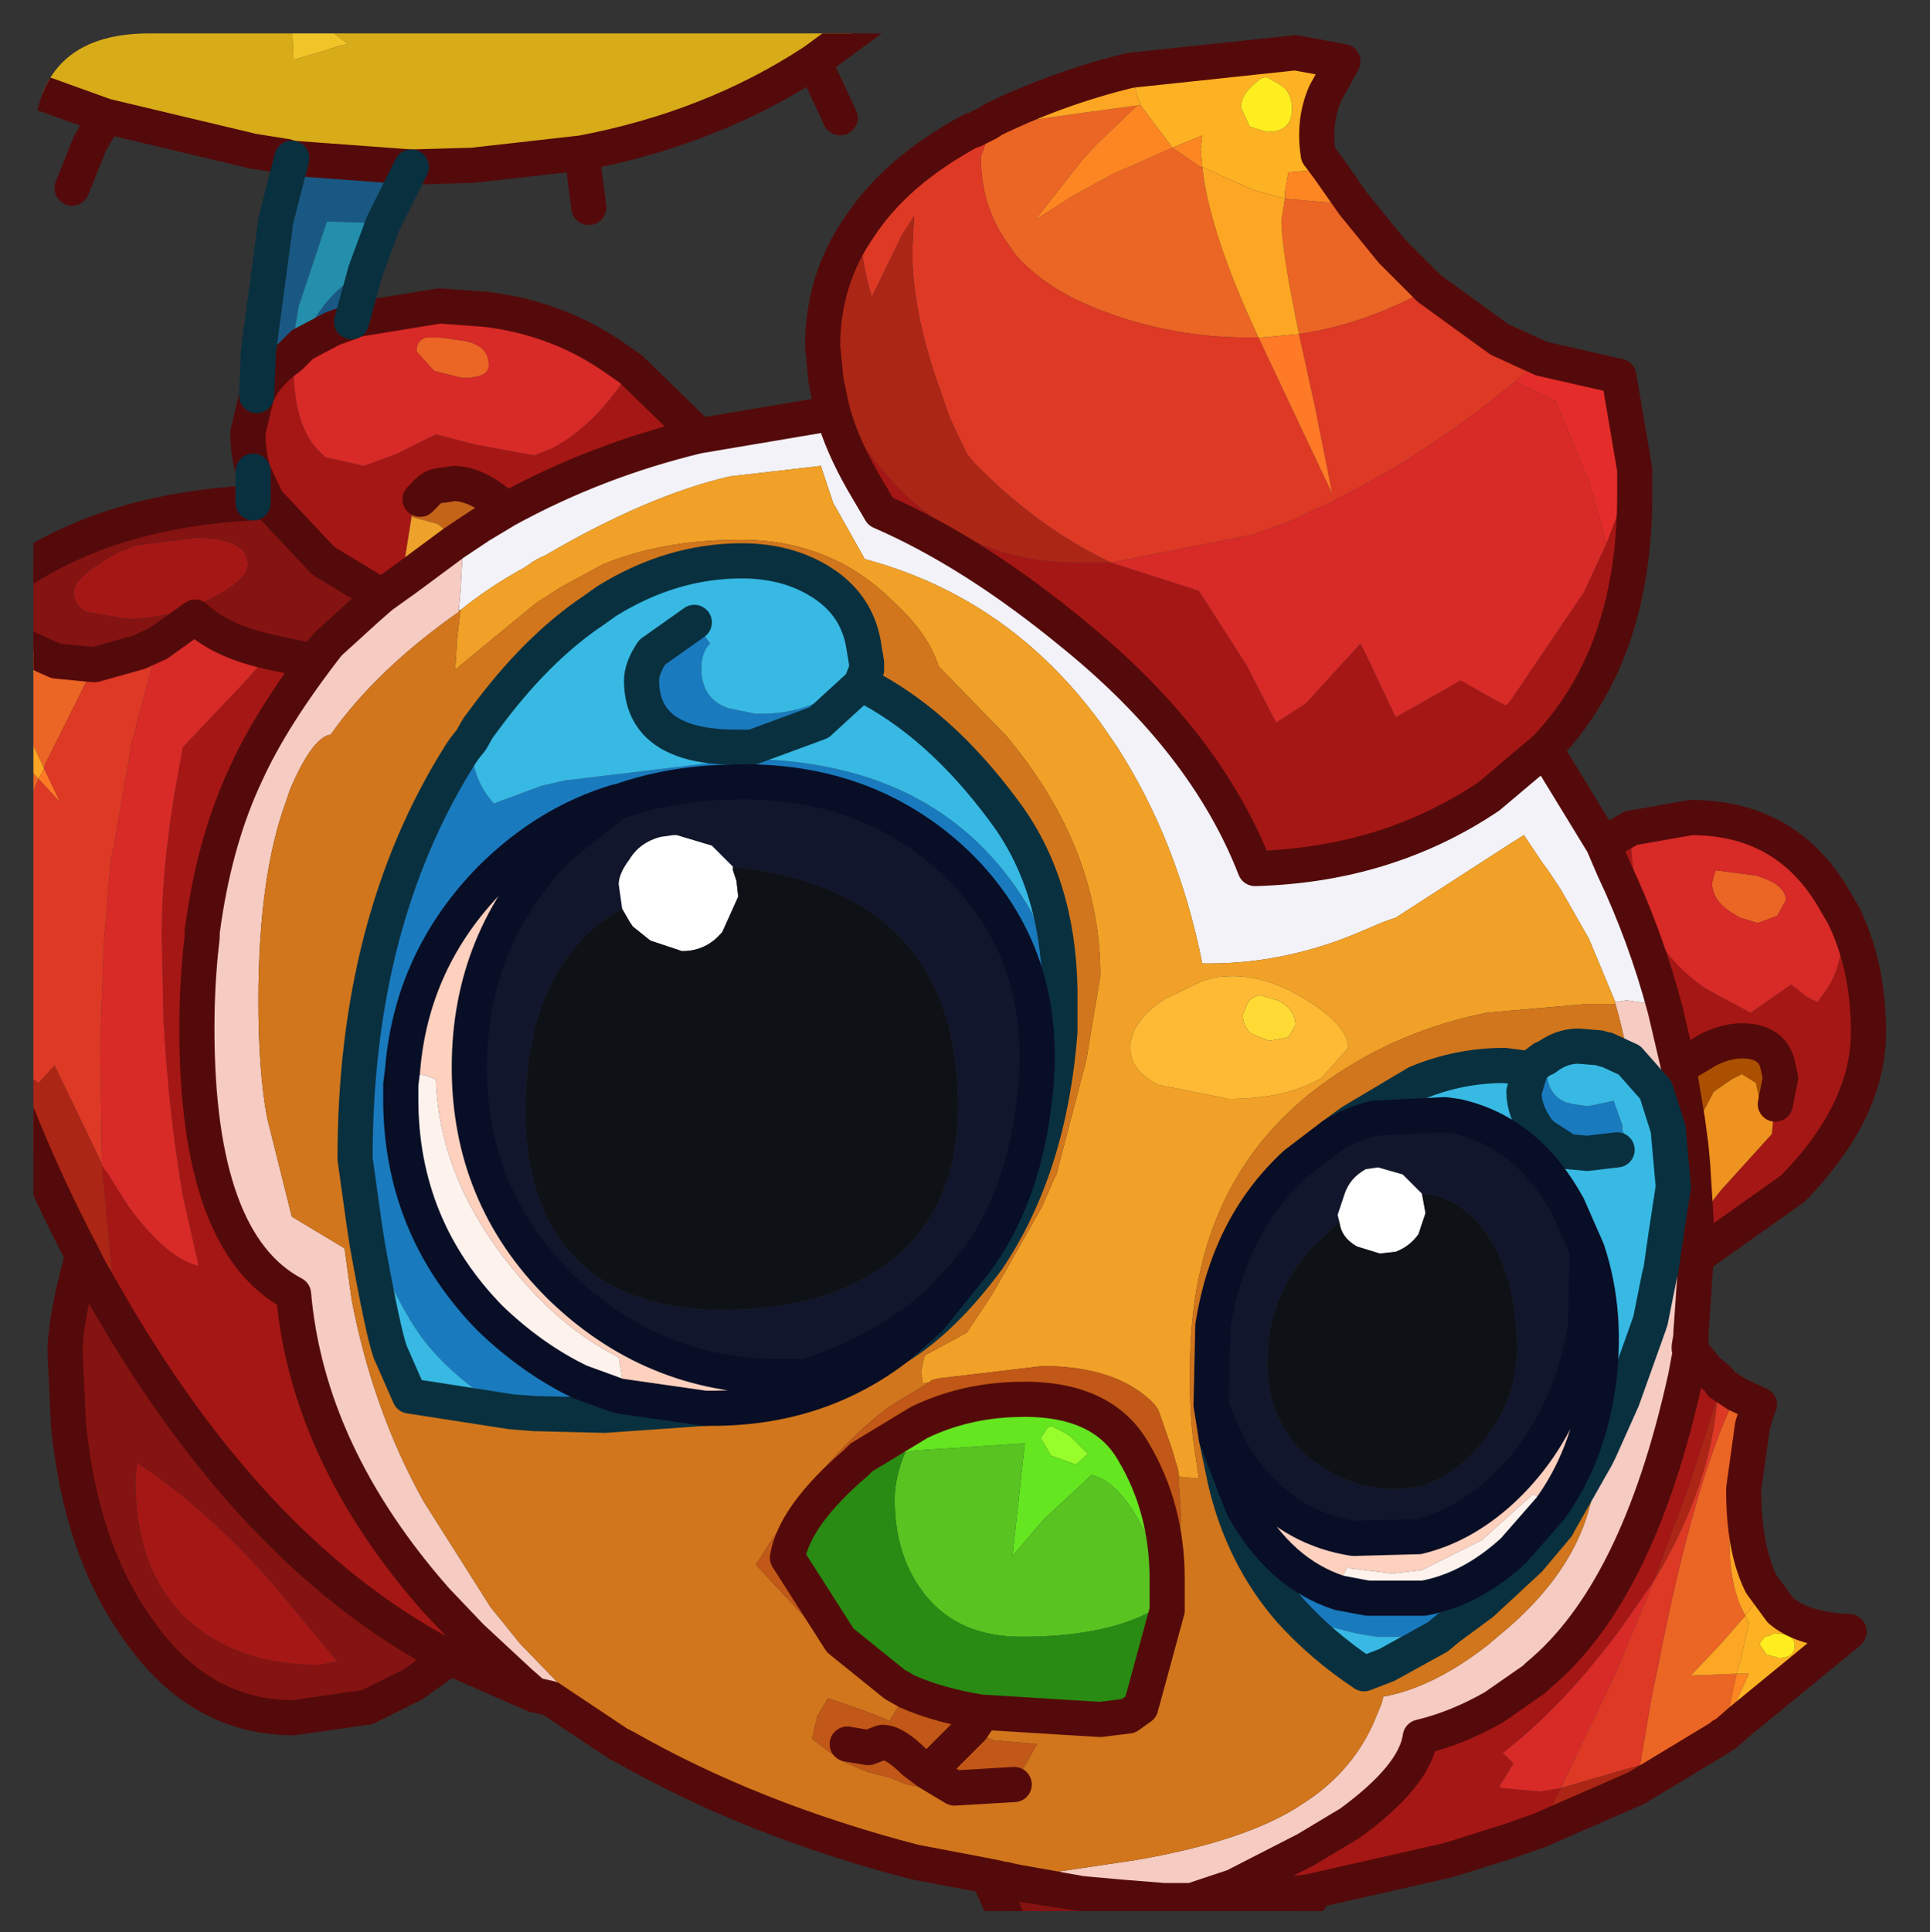 <?xml version="1.0" encoding="UTF-8" standalone="no"?>
<svg xmlns:ffdec="https://www.free-decompiler.com/flash" xmlns:xlink="http://www.w3.org/1999/xlink" ffdec:objectType="frame" height="54.95px" width="54.9px" xmlns="http://www.w3.org/2000/svg">
  <rect width="100%" height="100%" fill="#333333" stroke="none"/>
  <g transform="matrix(1.0, 0.0, 0.0, 1.0, 0.95, 0.95)">
    <clipPath id="clipPath0" transform="matrix(1.0, 0.0, 0.0, 1.0, 0.0, 0.0)">
      <path d="M50.5 0.0 Q53.95 0.0 53.95 3.3 L53.95 50.15 Q53.95 53.4 50.5 53.4 L3.3 53.4 Q0.0 53.4 0.0 50.15 L0.0 3.3 Q0.0 0.0 3.3 0.0 L50.5 0.0" fill="#000000" fill-rule="evenodd" stroke="none"/>
    </clipPath>
    <g clip-path="url(#clipPath0)">
      <use ffdec:characterId="2" height="54.95" transform="matrix(1.0, 0.0, 0.0, 1.0, -0.95, -0.95)" width="53.65" xlink:href="#shape1"/>
    </g>
    <use ffdec:characterId="3" height="53.4" transform="matrix(1.0, 0.0, 0.0, 1.0, 0.0, 0.0)" width="53.95" xlink:href="#shape2"/>
  </g>
  <defs>
    <g id="shape1" transform="matrix(1.0, 0.0, 0.0, 1.0, 0.95, 0.95)">
      <path d="M6.25 13.35 L6.25 12.45 6.65 13.3 6.25 13.35 M6.35 10.3 L6.4 9.05 6.9 5.3 7.35 3.55 10.75 3.8 9.95 5.4 8.35 5.35 7.55 7.75 7.3 9.2 Q6.6 9.7 6.35 10.3 M9.45 6.75 L9.05 8.2 8.5 8.4 7.65 8.85 Q8.2 7.4 9.45 6.75" fill="#1a5885" fill-rule="evenodd" stroke="none"/>
      <path d="M9.95 5.4 L9.45 6.75 Q8.2 7.4 7.65 8.85 L7.45 9.05 7.3 9.2 7.55 7.75 8.35 5.35 9.95 5.4" fill="#2490ad" fill-rule="evenodd" stroke="none"/>
      <path d="M6.25 12.45 Q6.1 11.9 6.1 11.35 L6.35 10.3 Q6.6 9.7 7.3 9.2 L7.45 9.05 7.4 9.35 7.4 9.45 Q7.4 11.2 8.15 11.9 L8.3 12.05 9.4 12.3 10.35 11.95 11.45 11.4 12.6 11.7 14.25 12.0 14.75 11.8 Q16.0 11.15 17.0 9.55 L18.85 11.35 18.9 11.45 Q16.0 12.15 13.45 13.55 12.65 12.8 11.95 12.8 L11.65 12.85 Q11.35 12.85 11.15 13.1 L11.0 13.25 10.8 13.6 10.75 13.75 10.75 13.8 10.55 15.05 10.6 15.5 9.9 16.0 8.25 15.0 6.65 13.3 6.25 12.45 M2.35 36.45 L2.0 32.75 1.95 32.2 2.1 32.4 2.7 33.35 Q3.8 34.85 4.7 35.05 L4.25 33.05 Q3.85 30.75 3.7 28.05 L3.65 25.65 3.65 25.6 Q3.65 23.85 4.0 21.7 L4.25 20.3 6.05 18.4 6.75 17.6 7.95 17.85 8.4 17.35 Q6.8 19.4 6.05 21.05 5.2 22.85 4.85 25.2 L4.8 25.55 4.8 25.7 Q4.65 26.95 4.65 28.3 4.65 34.4 7.4 35.85 7.8 40.4 11.45 44.55 L12.45 45.6 13.85 46.9 14.25 47.25 11.85 46.2 11.65 46.1 Q6.5 43.35 2.5 36.7 L2.35 36.45 M44.75 14.5 L45.55 12.4 45.55 13.15 Q45.55 15.15 45.05 16.8 44.45 18.8 43.05 20.3 L43.0 20.35 41.4 21.7 Q38.5 23.65 34.75 23.75 33.35 20.15 29.6 17.1 26.75 14.75 24.1 13.6 L23.6 12.75 Q23.0 11.7 22.75 10.8 L22.7 10.6 22.55 9.9 22.9 10.6 23.0 10.8 23.5 11.55 Q25.85 15.05 29.7 15.05 L30.65 15.05 33.15 15.85 34.5 17.95 35.35 19.6 36.2 19.05 37.75 17.35 37.95 17.75 38.75 19.45 40.6 18.4 41.3 18.8 41.85 19.1 41.9 19.1 42.0 19.0 44.1 15.9 44.75 14.5 M44.65 23.05 L45.45 22.6 45.45 22.85 Q45.45 25.7 47.55 27.15 L48.0 27.4 48.85 27.85 49.35 27.5 50.0 27.05 50.45 27.4 50.75 27.55 51.0 27.2 Q51.5 26.5 51.5 25.1 52.2 26.55 52.2 28.4 52.2 30.65 50.05 32.85 L47.3 34.8 47.3 34.5 47.3 34.4 47.3 33.8 48.0 32.9 49.45 31.3 49.5 30.8 49.55 30.45 49.7 29.7 49.6 29.25 Q49.4 28.65 48.6 28.65 48.15 28.65 47.65 28.9 L46.8 29.4 46.45 27.9 46.4 27.7 Q45.85 25.65 44.95 23.75 L44.65 23.05 M47.15 37.4 L47.15 37.45 47.6 38.0 47.95 38.3 47.9 38.8 47.1 41.3 46.1 44.0 45.2 45.3 Q43.55 47.55 41.8 48.9 L41.95 49.05 42.1 49.2 41.95 49.45 41.7 49.85 41.75 49.9 42.85 50.0 43.45 49.9 42.85 51.1 42.0 51.4 40.25 51.95 36.5 52.8 36.3 52.85 34.85 53.0 33.6 53.1 33.1 53.1 32.95 53.1 34.15 52.7 36.2 51.65 37.45 50.9 Q39.3 49.55 39.45 48.45 40.5 48.2 41.55 47.6 L42.7 46.8 42.8 46.7 Q45.65 44.35 47.0 38.2 L47.15 37.4 M2.7 14.65 L2.95 14.55 3.0 14.55 4.6 14.35 Q6.1 14.35 6.1 15.1 6.1 15.55 5.0 16.1 3.85 16.65 2.65 16.65 L1.5 16.45 Q1.15 16.25 1.15 15.9 1.15 15.55 1.85 15.1 2.35 14.75 2.7 14.65 M2.9 41.1 L2.95 40.65 Q5.0 42.0 6.9 44.2 L8.65 46.3 8.1 46.4 Q6.25 46.4 4.95 45.55 2.9 44.2 2.9 41.1" fill="#a61715" fill-rule="evenodd" stroke="none"/>
      <path d="M0.65 17.85 L0.2 17.65 -0.45 17.35 -0.45 15.35 Q2.25 13.55 6.25 13.35 L6.65 13.3 8.25 15.0 9.9 16.0 9.5 16.35 8.4 17.35 7.95 17.85 6.75 17.6 6.35 17.5 Q5.25 17.2 4.6 16.6 L3.55 17.35 3.0 17.6 1.75 17.95 1.7 17.95 0.65 17.85 M1.4 34.75 L1.6 35.15 2.35 36.45 2.5 36.7 Q6.5 43.35 11.65 46.1 L11.85 46.2 10.8 46.95 9.5 47.6 7.4 47.9 Q4.7 47.9 2.95 45.35 1.35 43.1 1.0 39.6 L0.9 37.5 Q0.9 36.6 1.4 34.75 M36.5 52.8 L36.0 53.5 27.65 53.5 27.15 52.4 27.4 52.45 27.6 52.5 27.65 52.5 27.85 52.55 29.8 52.9 30.9 53.0 32.15 53.1 32.95 53.1 33.1 53.1 33.6 53.1 34.85 53.0 36.3 52.85 36.5 52.8 M2.7 14.65 Q2.35 14.75 1.85 15.1 1.15 15.55 1.15 15.9 1.15 16.25 1.5 16.45 L2.65 16.65 Q3.85 16.65 5.0 16.1 6.1 15.55 6.1 15.1 6.1 14.35 4.6 14.35 L3.0 14.55 2.95 14.55 2.7 14.65 M2.9 41.1 Q2.9 44.2 4.95 45.55 6.25 46.4 8.1 46.4 L8.65 46.3 6.9 44.2 Q5.0 42.0 2.95 40.65 L2.9 41.1 M27.4 52.45 L27.65 52.55 27.85 52.6 29.8 52.9 27.85 52.6 27.65 52.55 27.4 52.45" fill="#851312" fill-rule="evenodd" stroke="none"/>
      <path d="M-0.45 18.4 L0.65 17.85 1.7 17.95 1.75 17.95 0.35 20.75 0.3 20.9 -0.45 19.3 -0.45 18.4 M-0.45 20.55 L0.15 21.2 -0.1 21.8 -0.45 22.65 -0.45 20.55 M39.7 7.25 L39.35 7.45 Q37.7 8.3 36.0 8.55 35.5 6.15 35.5 5.3 L35.6 4.7 37.35 4.85 37.55 4.85 38.65 6.2 39.7 7.25 M34.85 8.65 L34.55 8.65 Q32.35 8.65 30.3 7.85 28.75 7.25 27.9 6.25 L27.7 5.95 Q26.95 4.9 26.95 3.5 L27.25 2.65 28.15 2.5 29.9 2.25 31.4 2.05 30.25 3.15 29.8 3.65 28.5 5.3 29.6 4.6 30.7 4.0 32.4 3.25 33.2 3.8 33.25 3.8 Q33.45 5.65 34.85 8.65 M48.45 38.7 L49.1 39.0 49.05 39.1 48.9 39.6 48.6 40.4 Q48.25 41.65 48.25 42.95 48.25 43.95 48.55 44.7 L48.7 45.0 48.0 45.8 47.15 46.7 48.45 46.65 48.15 48.05 48.15 48.35 48.05 48.4 48.0 48.45 45.6 49.9 45.7 49.25 46.05 47.2 46.2 46.5 Q47.25 41.1 48.45 38.7 M49.0 23.95 Q49.85 24.2 49.85 24.65 L49.6 25.1 49.05 25.3 48.55 25.15 48.3 25.0 Q47.75 24.65 47.75 24.15 L47.85 23.8 49.0 23.95 M11.6 8.65 L12.3 8.75 Q12.95 8.9 12.95 9.4 13.0 9.8 12.2 9.8 L11.4 9.6 10.9 9.05 Q10.9 8.8 11.05 8.7 L11.15 8.65 11.6 8.65" fill="#ec6525" fill-rule="evenodd" stroke="none"/>
      <path d="M1.95 32.15 L1.9 28.8 2.0 25.95 2.2 23.5 2.3 23.05 2.8 20.15 3.55 17.35 4.6 16.6 Q5.25 17.2 6.35 17.5 L6.75 17.6 6.05 18.4 4.25 20.3 4.0 21.7 Q3.65 23.85 3.65 25.6 L3.65 25.65 3.7 28.05 Q3.85 30.75 4.25 33.05 L4.7 35.05 Q3.8 34.85 2.7 33.35 L2.1 32.4 1.95 32.2 1.95 32.15 M30.65 15.05 L34.7 14.25 35.8 13.85 36.2 13.65 37.0 13.3 37.05 13.25 Q39.6 12.0 42.15 9.9 L43.3 10.45 44.25 12.75 44.75 14.5 44.1 15.9 42.0 19.0 41.9 19.1 41.85 19.1 41.3 18.8 40.6 18.4 38.75 19.45 37.95 17.75 37.75 17.35 36.2 19.05 35.35 19.6 34.5 17.95 33.15 15.85 30.65 15.05 M45.45 22.6 L47.15 22.3 Q49.8 22.3 51.15 24.5 L51.5 25.1 Q51.5 26.5 51.0 27.2 L50.75 27.55 50.45 27.4 50.0 27.05 49.35 27.5 48.85 27.85 48.0 27.4 47.55 27.15 Q45.45 25.7 45.45 22.85 L45.45 22.6 M47.95 38.3 L48.0 38.4 47.9 38.8 47.95 38.3 M49.0 23.95 L47.85 23.8 47.75 24.15 Q47.75 24.65 48.3 25.0 L48.55 25.15 49.05 25.3 49.6 25.1 49.85 24.65 Q49.85 24.2 49.0 23.95 M43.45 49.9 L42.85 50.0 41.75 49.9 41.7 49.85 41.95 49.45 42.1 49.2 41.95 49.05 41.8 48.9 Q43.55 47.55 45.2 45.3 L46.1 44.0 45.0 46.65 43.85 49.05 43.45 49.9 M9.05 8.2 L9.1 8.15 11.55 7.75 12.9 7.85 Q14.9 8.1 16.5 9.2 L17.0 9.55 Q16.0 11.15 14.75 11.8 L14.25 12.0 12.6 11.7 11.45 11.4 10.35 11.95 9.4 12.3 8.3 12.05 8.15 11.9 Q7.4 11.2 7.4 9.45 L7.4 9.35 7.45 9.05 7.65 8.85 8.5 8.4 9.05 8.2 M11.6 8.65 L11.15 8.65 11.05 8.7 Q10.9 8.8 10.9 9.05 L11.4 9.6 12.2 9.8 Q13.0 9.8 12.95 9.4 12.95 8.9 12.3 8.75 L11.6 8.65" fill="#d92a27" fill-rule="evenodd" stroke="none"/>
      <path d="M13.45 13.55 L12.7 14.0 12.25 14.3 11.95 14.5 11.75 14.15 11.5 13.95 10.75 13.75 10.8 13.6 11.0 13.25 11.15 13.1 Q11.35 12.85 11.65 12.85 L11.95 12.8 Q12.65 12.8 13.45 13.55" fill="#c46419" fill-rule="evenodd" stroke="none"/>
      <path d="M10.75 13.75 L11.5 13.95 11.75 14.15 11.95 14.5 10.6 15.5 10.55 15.05 10.75 13.8 10.75 13.75" fill="#efa32b" fill-rule="evenodd" stroke="none"/>
      <path d="M46.8 29.4 L47.65 28.9 Q48.15 28.65 48.6 28.65 49.4 28.65 49.6 29.25 L49.6 29.45 49.55 30.45 49.1 30.35 49.0 29.85 48.6 29.6 48.3 29.75 47.8 30.1 47.3 31.05 47.15 31.55 47.15 31.65 47.05 30.9 46.8 29.4" fill="#ac4f01" fill-rule="evenodd" stroke="none"/>
      <path d="M49.55 30.45 L49.5 30.8 49.45 31.3 48.0 32.9 47.3 33.8 47.2 32.2 47.15 31.65 47.15 31.55 47.3 31.05 47.8 30.1 48.3 29.75 48.6 29.6 49.0 29.85 49.1 30.35 49.55 30.45" fill="#ef941f" fill-rule="evenodd" stroke="none"/>
      <path d="M43.0 20.35 L44.65 23.05 44.95 23.75 Q45.85 25.65 46.4 27.7 L46.35 27.65 45.35 27.5 45.3 27.5 45.0 27.55 44.25 25.75 43.45 24.35 43.05 23.75 42.9 23.55 42.4 22.8 42.0 23.05 38.75 25.15 38.45 25.25 37.5 25.65 Q35.5 26.45 33.45 26.45 L33.25 26.45 Q32.55 22.95 30.8 20.25 L30.35 19.6 Q27.75 16.05 23.65 14.95 L22.75 13.35 22.4 12.3 19.8 12.6 Q17.45 13.15 14.55 14.85 14.3 14.95 14.1 15.1 L13.95 15.2 Q12.95 15.75 12.15 16.4 L12.1 16.4 12.15 15.85 12.2 14.95 12.25 14.3 12.7 14.0 13.45 13.55 Q16.0 12.15 18.9 11.45 L22.75 10.8 Q23.0 11.7 23.6 12.75 L24.1 13.6 Q26.75 14.75 29.6 17.1 33.35 20.15 34.75 23.75 38.5 23.65 41.4 21.7 L43.0 20.35" fill="#f4f3f9" fill-rule="evenodd" stroke="none"/>
      <path d="M12.15 16.4 Q12.95 15.75 13.95 15.2 L14.1 15.1 Q14.3 14.95 14.55 14.85 17.45 13.15 19.8 12.6 L22.4 12.3 22.75 13.35 23.65 14.95 Q27.75 16.05 30.35 19.6 L30.8 20.25 Q32.55 22.95 33.25 26.45 L33.45 26.45 Q35.5 26.45 37.5 25.65 L38.45 25.25 38.75 25.15 42.0 23.05 42.4 22.8 42.9 23.55 43.05 23.75 43.45 24.35 44.25 25.75 45.0 27.55 45.0 27.6 44.35 27.6 44.3 27.6 44.2 27.6 41.35 27.85 Q38.85 28.35 36.85 29.75 32.9 32.5 32.9 37.95 L32.9 38.4 Q32.9 39.5 33.05 40.4 L33.15 41.1 32.6 41.05 32.55 40.8 32.5 40.65 32.4 40.3 32.0 39.15 31.9 39.0 31.75 38.85 Q30.7 37.9 28.7 37.9 L25.75 38.25 25.55 38.3 25.5 38.35 25.3 38.4 25.25 38.05 25.35 37.6 26.55 36.95 27.25 35.9 27.85 34.85 28.7 33.35 29.0 32.65 29.1 32.45 29.95 29.2 30.35 26.8 Q30.35 23.15 27.65 19.95 L25.75 18.0 Q25.45 17.05 24.45 16.15 22.7 14.4 20.1 14.4 17.9 14.4 16.2 15.1 L15.0 15.75 14.3 16.2 12.05 18.05 12.0 18.1 12.05 17.25 12.15 16.4 M37.4 28.85 Q37.4 28.2 36.15 27.45 34.85 26.65 33.6 26.85 L33.25 26.95 32.2 27.45 Q31.2 28.1 31.2 28.85 31.2 29.5 32.0 29.9 L34.0 30.3 Q35.65 30.3 36.65 29.7 L37.4 28.85" fill="#f2a227" fill-rule="evenodd" stroke="none"/>
      <path d="M47.3 34.8 L47.15 36.95 47.15 37.05 47.1 37.35 47.1 37.4 47.15 37.4 47.0 38.2 Q45.65 44.35 42.8 46.7 L42.7 46.8 41.55 47.6 Q40.5 48.2 39.45 48.45 39.3 49.55 37.45 50.9 L36.2 51.65 34.15 52.7 32.95 53.1 32.15 53.1 30.9 53.0 29.8 52.9 27.85 52.55 27.65 52.5 31.35 51.95 Q34.55 51.4 36.1 50.35 37.45 49.5 38.1 48.1 L38.35 47.5 38.4 47.3 Q39.8 47.05 41.35 45.85 L42.0 45.3 Q44.45 43.15 44.45 40.5 L44.55 40.3 45.2 38.85 45.95 36.75 46.0 36.6 46.25 35.35 46.3 35.15 46.45 34.1 46.65 32.8 46.5 31.15 46.15 30.05 45.4 29.2 45.1 27.95 45.0 27.6 45.0 27.55 45.3 27.5 45.35 27.5 46.35 27.65 46.4 27.7 46.45 27.9 46.8 29.4 47.05 30.9 47.15 31.65 47.2 32.2 47.3 33.8 47.3 34.4 47.3 34.5 47.3 34.8 M16.65 48.65 L14.7 47.35 14.25 47.25 13.85 46.9 12.45 45.6 11.45 44.55 Q7.8 40.4 7.4 35.85 4.65 34.4 4.65 28.3 4.65 26.95 4.8 25.7 L4.8 25.55 4.85 25.2 Q5.2 22.85 6.05 21.05 6.8 19.4 8.4 17.35 L9.5 16.35 9.9 16.0 10.6 15.5 11.95 14.5 12.25 14.3 12.2 14.95 12.15 15.85 12.1 16.4 12.1 16.45 Q9.75 18.1 8.45 19.95 L8.4 19.95 Q7.9 20.1 7.3 21.5 L7.2 21.8 Q6.4 23.95 6.4 27.5 6.4 29.55 6.65 30.85 L7.35 33.65 7.6 33.8 8.85 34.55 9.05 36.0 Q9.65 39.15 11.1 41.75 L13.0 44.75 13.85 45.8 15.4 47.4 16.65 48.65" fill="#f7ccc3" fill-rule="evenodd" stroke="none"/>
      <path d="M27.15 52.4 L25.05 52.0 Q20.45 50.8 16.85 48.75 L16.65 48.65 15.4 47.4 13.85 45.8 13.0 44.75 11.1 41.75 Q9.65 39.15 9.05 36.0 L8.85 34.55 7.6 33.8 7.35 33.65 6.65 30.85 Q6.4 29.55 6.4 27.5 6.4 23.95 7.2 21.8 L7.3 21.5 Q7.9 20.1 8.4 19.95 L8.45 19.95 Q9.75 18.1 12.1 16.45 L12.1 16.4 12.15 16.4 12.05 17.25 12.0 18.1 12.05 18.05 14.3 16.2 15.0 15.75 16.2 15.1 Q17.9 14.4 20.1 14.4 22.7 14.4 24.45 16.15 25.45 17.05 25.75 18.0 L27.65 19.95 Q30.35 23.15 30.35 26.8 L29.95 29.2 29.1 32.45 29.0 32.65 28.7 33.35 27.85 34.85 27.25 35.9 26.55 36.95 25.35 37.6 25.25 38.05 25.3 38.4 25.5 38.35 24.35 39.05 Q23.15 39.95 22.05 41.35 L21.1 42.7 20.55 43.55 21.95 45.05 22.95 45.7 24.5 46.95 24.85 47.15 24.65 47.5 24.35 48.0 24.15 47.9 Q23.25 47.55 22.6 47.35 L22.3 47.85 22.15 48.5 22.6 48.85 22.9 49.05 23.05 49.15 23.15 49.2 23.75 49.45 24.35 49.6 24.85 49.8 26.4 50.1 27.05 50.15 27.65 50.15 27.9 49.8 28.55 48.65 27.4 48.55 27.35 48.55 26.7 48.3 26.7 48.25 27.1 47.75 30.35 47.95 31.15 47.85 31.5 47.6 32.25 44.85 32.4 43.9 32.65 42.25 32.55 40.8 32.6 41.05 33.15 41.1 33.05 40.4 Q32.9 39.5 32.9 38.4 L32.9 37.95 Q32.9 32.5 36.85 29.75 38.85 28.35 41.35 27.85 L44.2 27.6 44.3 27.6 44.35 27.6 45.0 27.6 45.1 27.95 45.4 29.2 44.75 28.9 44.7 28.9 44.55 28.85 43.95 28.8 Q43.45 28.8 43.0 29.15 L42.95 29.15 42.75 29.3 42.6 29.45 41.85 29.35 Q40.55 29.35 39.35 29.85 L37.5 30.95 36.95 31.35 35.9 32.15 Q34.0 33.9 33.55 36.75 L33.5 39.0 33.65 39.95 33.9 41.15 Q34.4 43.3 35.75 44.85 36.65 45.85 37.85 46.65 L38.5 46.4 39.95 45.6 40.25 45.35 41.2 44.65 42.55 43.4 43.35 42.45 43.4 42.35 44.45 40.5 Q44.45 43.15 42.0 45.3 L41.35 45.85 Q39.8 47.05 38.4 47.3 L38.35 47.5 38.1 48.1 Q37.45 49.5 36.1 50.35 34.55 51.4 31.35 51.95 L27.65 52.5 27.6 52.5 27.4 52.45 27.15 52.4 M23.55 18.5 L23.6 18.35 23.7 18.1 23.7 17.9 23.6 17.3 Q23.4 16.3 22.55 15.7 21.55 15.0 20.15 15.0 18.15 15.0 16.3 16.15 L15.95 16.4 Q14.3 17.5 12.8 19.55 L12.65 19.75 12.45 20.1 12.25 20.35 12.15 20.5 Q9.15 25.25 9.15 32.0 L9.4 33.8 9.5 34.45 Q9.95 36.95 10.15 37.5 L10.7 38.75 13.6 39.2 14.25 39.25 16.25 39.3 19.1 39.1 19.3 39.1 Q22.35 39.1 24.6 37.35 25.9 36.55 27.15 34.85 28.9 32.25 29.2 28.4 L29.2 27.2 Q29.15 24.15 27.6 22.1 25.75 19.6 23.55 18.5" fill="#d2761c" fill-rule="evenodd" stroke="none"/>
      <path d="M37.5 30.95 L38.15 30.85 Q37.5 31.0 36.95 31.35 L37.5 30.95 M40.5 30.8 Q41.75 31.0 42.7 31.7 L43.4 32.4 43.8 32.9 Q44.8 34.5 44.8 36.75 L44.55 39.15 44.4 39.75 44.35 39.85 43.4 42.35 43.35 42.45 42.55 43.4 41.2 44.65 40.25 45.35 39.95 45.6 39.5 45.6 38.95 45.6 38.55 45.6 38.25 45.6 Q37.0 45.45 35.75 44.85 34.4 43.3 33.9 41.15 L33.65 39.95 34.4 41.9 Q35.45 43.8 37.15 44.35 L37.95 44.5 39.55 44.5 Q40.9 44.25 42.1 43.15 L43.15 41.95 Q44.2 40.5 44.5 38.5 44.8 36.4 44.2 34.6 L43.65 33.35 Q42.5 31.25 40.5 30.8 M43.0 29.15 L43.05 29.6 Q43.1 30.2 43.6 30.4 L43.8 30.45 44.15 30.5 44.25 30.5 44.75 30.4 44.95 30.35 45.2 31.05 45.2 31.1 45.2 31.2 45.25 31.3 45.3 31.65 45.1 31.7 45.05 31.75 44.2 31.85 43.65 31.8 42.95 31.35 42.8 31.2 Q42.4 30.65 42.4 30.1 L42.6 29.45 42.75 29.3 42.95 29.15 43.0 29.15 M23.7 17.9 L23.7 18.1 23.6 18.35 23.55 18.5 22.35 19.6 20.45 20.3 20.0 20.3 Q17.3 20.3 17.3 18.4 17.3 18.05 17.6 17.6 L18.8 16.75 19.25 17.35 Q19.0 17.6 19.0 18.05 19.0 18.95 19.8 19.2 L20.55 19.35 20.7 19.35 Q22.55 19.35 23.7 17.9 M29.2 27.2 L29.2 28.4 Q28.9 32.25 27.15 34.85 25.9 36.55 24.6 37.35 L25.5 36.55 26.75 35.0 Q28.2 33.1 28.5 30.1 28.9 26.2 26.3 23.65 23.65 21.1 19.65 21.3 18.05 21.35 16.65 21.85 L16.6 21.85 Q14.6 22.45 13.0 24.05 10.75 26.35 10.5 29.5 L10.45 29.9 10.45 30.3 Q10.45 33.95 13.0 36.55 14.2 37.7 15.55 38.35 L16.65 38.75 19.1 39.1 16.25 39.3 14.25 39.25 13.6 39.2 Q12.25 38.5 11.3 37.4 10.45 36.45 9.4 33.8 L9.15 32.0 Q9.15 25.25 12.15 20.5 L12.25 20.35 12.45 20.1 Q12.45 21.2 13.1 21.9 L14.45 21.4 15.1 21.25 20.1 20.65 20.45 20.65 20.8 20.65 Q26.05 20.9 28.4 25.0 L29.2 27.2" fill="#1a7abf" fill-rule="evenodd" stroke="none"/>
      <path d="M37.5 30.95 L39.35 29.85 Q40.55 29.35 41.85 29.35 L42.6 29.45 42.4 30.1 Q42.4 30.65 42.8 31.2 L42.95 31.35 43.65 31.8 44.2 31.85 45.05 31.75 45.1 31.7 45.3 31.65 45.25 31.3 45.2 31.2 45.2 31.1 45.2 31.05 44.95 30.35 44.75 30.4 44.25 30.5 44.15 30.5 43.8 30.45 43.6 30.4 Q43.1 30.2 43.05 29.6 L43.0 29.15 Q43.45 28.8 43.95 28.8 L44.55 28.85 44.7 28.9 44.75 28.9 45.4 29.2 46.15 30.05 46.5 31.15 46.65 32.8 46.45 34.1 46.3 35.15 46.25 35.35 46.0 36.6 45.95 36.75 45.2 38.85 44.55 40.3 44.45 40.5 43.4 42.35 44.35 39.85 44.4 39.75 44.55 39.15 44.8 36.75 Q44.8 34.5 43.8 32.9 L43.4 32.4 42.7 31.7 Q41.75 31.0 40.5 30.8 L40.15 30.75 38.15 30.85 37.5 30.95 M39.95 45.6 L38.5 46.4 37.85 46.65 Q36.65 45.85 35.75 44.85 37.0 45.45 38.25 45.6 L38.55 45.6 38.95 45.6 39.5 45.6 39.95 45.6 M23.55 18.5 Q25.75 19.6 27.6 22.1 29.15 24.15 29.2 27.2 L28.4 25.0 Q26.05 20.9 20.8 20.65 L20.45 20.65 20.1 20.65 15.1 21.25 14.45 21.4 13.1 21.9 Q12.45 21.2 12.45 20.1 L12.65 19.75 12.8 19.55 Q14.3 17.5 15.95 16.4 L16.3 16.15 Q18.15 15.0 20.15 15.0 21.55 15.0 22.55 15.7 23.4 16.3 23.6 17.3 L23.7 17.9 Q22.55 19.35 20.7 19.35 L20.55 19.35 19.8 19.2 Q19.0 18.95 19.0 18.05 19.0 17.6 19.25 17.35 L18.8 16.75 17.6 17.6 Q17.3 18.05 17.3 18.4 17.3 20.3 20.0 20.3 L20.45 20.3 22.35 19.6 23.55 18.5 M13.6 39.2 L10.7 38.75 10.15 37.5 Q9.95 36.95 9.5 34.45 L9.4 33.8 Q10.45 36.45 11.3 37.4 12.25 38.5 13.6 39.2" fill="#37bae4" fill-rule="evenodd" stroke="none"/>
      <path d="M-0.45 22.65 L-0.1 21.8 0.15 21.2 0.75 21.85 0.3 20.9 0.35 20.75 1.75 17.95 3.0 17.6 3.55 17.35 2.8 20.15 2.3 23.05 2.2 23.5 2.0 25.95 1.9 28.8 1.95 32.15 0.6 29.35 0.15 29.85 -0.45 29.45 -0.45 22.65 M42.9 9.25 L42.15 9.9 Q39.6 12.0 37.05 13.25 L37.0 13.3 36.2 13.65 35.8 13.85 34.7 14.25 30.65 15.05 Q28.55 14.05 26.75 12.2 L26.55 11.95 26.1 11.0 26.0 10.75 25.85 10.3 Q25.0 8.0 25.0 6.2 L25.05 5.2 24.7 5.75 23.85 7.5 Q23.55 6.5 23.5 5.5 24.55 3.9 26.7 2.75 L26.75 2.75 27.15 2.55 27.3 2.45 27.25 2.65 26.95 3.5 Q26.95 4.9 27.7 5.95 L27.9 6.25 Q28.75 7.25 30.3 7.85 32.35 8.65 34.55 8.65 L34.85 8.65 35.25 9.5 36.95 13.1 36.45 10.6 36.0 8.55 Q37.7 8.3 39.35 7.45 L39.7 7.25 41.7 8.7 42.9 9.25 M48.0 38.4 L48.45 38.7 Q47.25 41.1 46.2 46.5 L46.05 47.2 45.7 49.25 43.45 49.9 43.85 49.05 45.0 46.65 46.1 44.0 Q47.7 41.35 47.9 38.8 L48.0 38.4" fill="#de3925" fill-rule="evenodd" stroke="none"/>
      <path d="M-0.45 20.55 L-0.45 19.3 0.3 20.9 0.15 21.2 -0.45 20.55 M27.25 2.65 L27.3 2.45 Q29.15 1.55 31.2 1.05 L31.45 1.95 31.5 1.95 31.5 2.05 31.4 2.05 29.9 2.25 28.15 2.5 27.25 2.65 M48.9 39.6 L48.65 41.4 Q48.65 43.1 49.15 44.1 L48.95 44.65 48.7 45.0 48.8 45.2 48.6 46.1 48.6 46.15 48.45 46.65 47.15 46.7 48.0 45.8 48.7 45.0 48.55 44.7 Q48.25 43.95 48.25 42.95 48.25 41.65 48.6 40.4 L48.9 39.6 M33.25 3.8 L34.7 4.45 35.6 4.7 35.5 5.3 Q35.5 6.15 36.0 8.55 L34.9 8.65 34.85 8.65 Q33.45 5.65 33.25 3.8" fill="#fea723" fill-rule="evenodd" stroke="none"/>
      <path d="M-0.45 29.45 L0.15 29.85 0.6 29.35 1.95 32.15 1.95 32.2 2.0 32.75 2.35 36.45 1.6 35.15 1.4 34.75 Q0.35 32.75 -0.45 30.75 L-0.45 29.45 M23.5 5.5 Q23.55 6.5 23.85 7.5 L24.7 5.75 25.05 5.2 25.0 6.2 Q25.0 8.0 25.85 10.3 L26.0 10.75 26.1 11.0 26.55 11.95 26.75 12.2 Q28.55 14.05 30.65 15.05 L29.7 15.05 Q25.85 15.05 23.5 11.55 L23.0 10.8 22.9 10.6 22.55 9.9 22.45 8.9 Q22.45 7.0 23.5 5.5 M45.6 49.9 L42.85 51.1 43.45 49.9 45.7 49.25 45.6 49.9 M46.1 44.0 L47.1 41.3 47.9 38.8 Q47.7 41.35 46.1 44.0" fill="#ad2616" fill-rule="evenodd" stroke="none"/>
      <path d="M0.2 17.65 L0.05 17.75 -0.45 18.0 -0.45 17.35 0.2 17.65 M49.15 44.1 L49.7 44.85 Q50.35 45.4 51.65 45.45 L51.6 45.5 48.55 48.0 48.15 48.35 48.15 48.05 48.8 46.65 48.45 46.65 48.6 46.15 48.6 46.1 48.8 45.2 48.7 45.0 48.95 44.65 49.15 44.1 M49.1 45.8 L49.3 46.1 49.65 46.2 Q50.1 46.2 50.1 45.85 50.1 45.5 49.5 45.5 L49.45 45.55 49.25 45.6 49.1 45.8 M31.2 1.05 L35.9 0.55 37.25 0.8 36.75 1.7 Q36.4 2.5 36.55 3.45 L36.85 3.85 35.7 3.95 35.6 4.5 35.6 4.7 34.7 4.45 33.25 3.8 33.2 3.3 33.25 2.9 32.4 3.25 31.5 2.05 31.5 1.95 31.45 1.95 31.2 1.05 M35.1 1.25 L35.0 1.25 34.9 1.3 Q34.35 1.7 34.35 2.1 L34.6 2.65 35.1 2.8 Q35.8 2.8 35.8 2.15 35.8 1.6 35.35 1.4 L35.1 1.25" fill="#feb323" fill-rule="evenodd" stroke="none"/>
      <path d="M49.1 45.8 L49.25 45.6 49.45 45.55 49.5 45.5 Q50.1 45.5 50.1 45.85 50.1 46.2 49.65 46.2 L49.3 46.1 49.1 45.8 M35.1 1.25 L35.35 1.4 Q35.8 1.6 35.8 2.15 35.8 2.8 35.1 2.8 L34.6 2.65 34.35 2.1 Q34.35 1.7 34.9 1.3 L35.0 1.25 35.1 1.25" fill="#ffef20" fill-rule="evenodd" stroke="none"/>
      <path d="M-0.45 18.4 L-0.45 18.0 0.05 17.75 0.2 17.65 0.65 17.85 -0.45 18.4 M48.45 46.65 L48.8 46.65 48.15 48.05 48.45 46.65 M31.5 2.05 L32.4 3.25 33.25 2.9 33.2 3.3 33.25 3.8 33.2 3.8 32.4 3.25 30.7 4.0 29.6 4.6 28.5 5.3 29.8 3.65 30.25 3.15 31.4 2.05 31.5 2.05 M35.6 4.7 L35.6 4.5 35.7 3.95 36.85 3.85 37.55 4.85 37.35 4.85 35.6 4.7" fill="#fe8723" fill-rule="evenodd" stroke="none"/>
      <path d="M0.15 21.2 L0.3 20.9 0.75 21.85 0.15 21.2 M36.0 8.55 L36.45 10.6 36.95 13.1 35.25 9.5 34.85 8.65 34.9 8.65 36.0 8.55" fill="#ff7a27" fill-rule="evenodd" stroke="none"/>
      <path d="M35.9 28.2 L35.7 28.55 35.15 28.65 34.65 28.45 Q34.4 28.25 34.4 27.9 L34.55 27.55 Q34.65 27.4 34.9 27.35 L35.05 27.4 35.4 27.5 Q35.9 27.75 35.9 28.2" fill="#ffdb35" fill-rule="evenodd" stroke="none"/>
      <path d="M37.4 28.85 L36.65 29.7 Q35.65 30.3 34.0 30.3 L32.0 29.9 Q31.2 29.5 31.2 28.85 31.2 28.1 32.2 27.45 L33.25 26.95 33.6 26.85 Q34.85 26.65 36.15 27.45 37.4 28.2 37.4 28.85 M35.9 28.2 Q35.9 27.75 35.4 27.5 L35.05 27.4 34.9 27.35 Q34.65 27.4 34.55 27.55 L34.4 27.9 Q34.4 28.25 34.65 28.45 L35.15 28.65 35.7 28.55 35.9 28.2" fill="#ffba35" fill-rule="evenodd" stroke="none"/>
      <path d="M25.5 38.35 L25.55 38.3 25.75 38.25 28.7 37.9 Q30.7 37.9 31.75 38.85 L31.9 39.0 32.0 39.15 32.4 40.3 32.5 40.65 32.55 40.8 32.65 42.25 32.4 43.9 32.25 44.85 32.25 44.6 32.25 44.2 32.25 43.95 Q32.25 41.95 31.3 40.35 30.4 38.75 27.9 38.85 26.45 38.9 25.2 39.5 L23.55 40.5 23.4 40.65 Q21.65 42.15 21.45 43.35 L22.95 45.7 21.95 45.05 20.55 43.55 21.1 42.7 22.05 41.35 Q23.15 39.95 24.35 39.05 L25.5 38.35 M27.9 49.8 L27.65 50.15 27.05 50.15 26.4 50.1 24.85 49.8 24.35 49.6 23.75 49.45 23.15 49.2 23.05 49.15 22.9 49.05 22.6 48.85 22.15 48.5 22.3 47.85 22.6 47.35 Q23.25 47.55 24.15 47.9 L24.35 48.0 24.65 47.5 24.85 47.15 Q25.75 47.55 27.0 47.75 L27.1 47.75 26.7 48.25 26.7 48.3 27.35 48.55 27.4 48.55 28.55 48.65 27.9 49.8 26.2 49.9 25.45 49.45 25.05 49.15 Q24.5 48.6 24.15 48.6 L23.75 48.75 23.15 48.65 23.75 48.75 24.15 48.6 Q24.5 48.6 25.05 49.15 L25.45 49.45 26.2 49.9 27.9 49.8 M27.0 47.75 L26.7 48.2 25.45 49.45 26.7 48.2 27.0 47.75" fill="#c25817" fill-rule="evenodd" stroke="none"/>
      <path d="M38.15 30.85 L40.15 30.75 40.5 30.8 Q42.5 31.25 43.65 33.35 L44.2 34.6 44.15 36.8 Q43.65 39.7 41.75 41.45 40.65 42.45 39.4 42.75 L37.55 42.8 Q35.3 42.45 34.0 40.2 L33.6 39.25 33.5 39.0 33.55 36.75 Q34.0 33.9 35.9 32.15 L36.95 31.35 Q37.5 31.0 38.15 30.85 M37.15 33.8 L36.4 34.5 Q35.1 35.9 35.1 37.8 35.1 39.55 36.35 40.55 37.45 41.4 38.75 41.4 L39.3 41.35 Q40.25 41.15 41.1 40.2 42.2 38.95 42.2 37.4 42.2 35.25 41.2 33.95 40.45 33.05 39.5 33.0 L38.95 32.45 38.25 32.25 37.9 32.3 Q37.45 32.55 37.3 33.0 L37.1 33.6 37.15 33.8 M16.6 21.85 L16.65 21.85 Q18.05 21.35 19.65 21.3 23.65 21.1 26.3 23.65 28.9 26.2 28.5 30.1 28.2 33.1 26.75 35.0 L25.8 36.05 Q24.2 37.5 21.95 38.2 L21.25 38.2 Q17.6 38.2 14.95 35.6 12.4 33.05 12.4 29.4 12.4 25.75 14.95 23.15 L16.6 21.85 M19.9 23.7 L19.3 23.1 18.3 22.8 18.2 22.8 17.85 22.85 Q17.25 23.0 16.95 23.5 16.65 23.9 16.65 24.2 L16.75 24.9 Q15.9 25.35 15.4 26.0 14.0 27.65 14.0 30.65 14.0 33.95 16.1 35.4 17.5 36.3 19.6 36.3 22.6 36.3 24.4 34.9 26.3 33.4 26.3 30.5 26.3 24.4 19.9 23.7" fill="#11162c" fill-rule="evenodd" stroke="none"/>
      <path d="M39.5 33.0 L39.6 33.55 39.4 34.15 Q39.15 34.5 38.75 34.65 L38.3 34.7 37.65 34.5 Q37.2 34.25 37.15 33.8 L37.1 33.6 37.3 33.0 Q37.45 32.55 37.9 32.3 L38.25 32.25 38.95 32.45 39.5 33.0 M16.75 24.9 L16.65 24.2 Q16.65 23.9 16.95 23.5 17.25 23.0 17.85 22.85 L18.2 22.8 18.3 22.8 19.3 23.1 19.9 23.7 19.9 23.8 20.0 24.1 20.05 24.55 19.6 25.55 Q19.15 26.1 18.45 26.1 L17.55 25.8 17.05 25.4 16.95 25.25 16.75 24.9" fill="#ffffff" fill-rule="evenodd" stroke="none"/>
      <path d="M39.5 33.0 Q40.45 33.05 41.2 33.95 42.2 35.25 42.2 37.4 42.2 38.95 41.1 40.2 40.25 41.15 39.3 41.35 L38.75 41.4 Q37.45 41.4 36.35 40.55 35.1 39.55 35.1 37.8 35.1 35.9 36.4 34.5 L37.15 33.8 Q37.2 34.25 37.65 34.5 L38.3 34.7 38.75 34.65 Q39.15 34.5 39.4 34.15 L39.6 33.55 39.5 33.0 M16.75 24.9 L16.95 25.25 17.05 25.4 17.55 25.8 18.45 26.1 Q19.15 26.1 19.6 25.55 L20.05 24.55 20.0 24.1 19.9 23.8 19.9 23.7 Q26.3 24.4 26.3 30.5 26.3 33.4 24.4 34.9 22.6 36.3 19.6 36.3 17.5 36.3 16.1 35.4 14.0 33.95 14.0 30.65 14.0 27.65 15.4 26.0 15.9 25.35 16.75 24.9" fill="#0e1116" fill-rule="evenodd" stroke="none"/>
      <path d="M33.5 39.0 L33.6 39.25 34.0 40.2 Q35.3 42.45 37.55 42.8 L39.4 42.75 Q40.65 42.45 41.75 41.45 43.65 39.7 44.15 36.8 L44.2 34.6 Q44.8 36.4 44.5 38.5 44.2 40.5 43.15 41.95 L43.0 41.7 42.65 41.55 41.2 42.85 39.5 43.7 38.65 43.8 37.45 43.65 37.4 43.6 Q37.2 43.85 37.15 44.35 35.45 43.8 34.4 41.9 L33.65 39.95 33.5 39.0 M24.6 37.35 Q22.35 39.1 19.3 39.1 L19.1 39.1 16.65 38.75 16.75 38.25 16.65 37.65 Q15.15 36.9 13.9 35.45 11.55 32.75 11.45 29.75 L11.2 29.65 10.5 29.5 Q10.75 26.35 13.0 24.05 14.6 22.45 16.6 21.85 L14.95 23.15 Q12.4 25.75 12.4 29.4 12.4 33.05 14.95 35.6 17.6 38.2 21.25 38.2 L21.95 38.2 Q24.2 37.5 25.8 36.05 L26.75 35.0 25.5 36.55 24.6 37.35" fill="#ffd1bf" fill-rule="evenodd" stroke="none"/>
      <path d="M37.15 44.35 Q37.2 43.85 37.4 43.6 L37.45 43.65 38.65 43.8 39.5 43.7 41.2 42.85 42.65 41.55 43.0 41.7 43.15 41.95 42.1 43.15 Q40.9 44.25 39.55 44.5 L37.95 44.5 37.15 44.35 M10.5 29.5 L11.2 29.65 11.45 29.75 Q11.55 32.75 13.9 35.45 15.15 36.9 16.65 37.65 L16.75 38.25 16.65 38.75 15.55 38.35 Q14.2 37.7 13.0 36.55 10.45 33.95 10.45 30.3 L10.45 29.9 10.5 29.5" fill="#fff3ee" fill-rule="evenodd" stroke="none"/>
      <path d="M42.15 9.9 L42.9 9.25 45.1 9.75 45.55 12.4 44.75 14.5 44.25 12.75 43.3 10.45 42.15 9.9" fill="#e52d2a" fill-rule="evenodd" stroke="none"/>
      <path d="M28.85 39.65 L28.95 39.6 29.35 39.8 29.5 39.9 30.0 40.4 29.65 40.7 28.95 40.45 28.65 39.95 28.85 39.65" fill="#98ff2c" fill-rule="evenodd" stroke="none"/>
      <path d="M28.85 39.65 L28.65 39.95 28.95 40.45 29.65 40.7 30.0 40.4 29.5 39.9 29.35 39.8 28.95 39.6 28.85 39.65 M32.25 44.2 L31.9 43.25 Q31.05 41.2 30.1 41.0 L28.75 42.25 27.85 43.3 28.2 40.1 25.1 40.3 24.8 40.35 25.2 39.5 Q26.45 38.9 27.9 38.85 30.4 38.75 31.3 40.35 32.25 41.95 32.25 43.95 L32.25 44.2" fill="#64e721" fill-rule="evenodd" stroke="none"/>
      <path d="M25.2 39.5 L24.8 40.35 25.1 40.3 28.2 40.1 27.85 43.3 28.75 42.25 30.1 41.0 Q31.05 41.2 31.9 43.25 L32.25 44.2 32.25 44.6 31.75 44.9 Q30.4 45.6 28.1 45.6 26.35 45.6 25.4 44.45 24.5 43.35 24.5 41.7 24.5 41.05 24.8 40.35 L23.4 40.65 23.55 40.5 25.2 39.5" fill="#58c421" fill-rule="evenodd" stroke="none"/>
      <path d="M23.4 40.65 L24.8 40.35 Q24.5 41.05 24.5 41.7 24.5 43.35 25.4 44.45 26.35 45.6 28.1 45.6 30.4 45.6 31.75 44.9 L32.25 44.6 32.25 44.85 31.5 47.6 31.15 47.85 30.35 47.95 27.1 47.75 27.0 47.75 Q25.75 47.55 24.85 47.15 L24.5 46.95 22.95 45.7 21.45 43.35 Q21.65 42.15 23.4 40.65" fill="#298c13" fill-rule="evenodd" stroke="none"/>
      <path d="M7.35 -0.45 L7.4 0.75 8.25 0.5 8.7 0.35 8.95 0.3 8.35 -0.15 7.95 -0.45 23.9 -0.45 22.2 0.8 Q19.3 2.7 15.6 3.4 L12.5 3.75 10.75 3.8 7.35 3.55 7.2 3.5 6.25 3.35 2.05 2.35 -0.45 1.45 -0.45 -0.45 7.35 -0.45" fill="#d9ac19" fill-rule="evenodd" stroke="none"/>
      <path d="M7.35 -0.45 L7.95 -0.45 8.35 -0.15 8.95 0.3 8.7 0.35 8.25 0.5 7.4 0.75 7.35 -0.45" fill="#f2c627" fill-rule="evenodd" stroke="none"/>
      <path d="M23.9 -0.45 L22.2 0.8 22.95 2.4 M0.65 17.85 L0.2 17.65 -0.45 17.35 M-0.45 15.35 Q2.25 13.55 6.25 13.35 L6.65 13.3 6.25 12.45 Q6.1 11.9 6.1 11.35 L6.35 10.3 Q6.6 9.7 7.3 9.2 L7.45 9.05 7.65 8.85 8.5 8.4 9.05 8.2 9.1 8.15 11.55 7.75 12.9 7.85 Q14.9 8.1 16.5 9.2 L17.0 9.55 18.85 11.35 18.9 11.45 Q16.0 12.15 13.45 13.55 L12.7 14.0 12.25 14.3 11.95 14.5 10.6 15.5 9.9 16.0 8.25 15.0 6.65 13.3 M7.35 3.55 L7.2 3.5 6.25 3.35 2.05 2.35 1.6 3.15 1.1 4.4 M3.55 17.35 L3.0 17.6 1.75 17.95 1.7 17.95 0.65 17.85 M-0.45 30.75 Q0.35 32.75 1.4 34.75 L1.6 35.15 2.35 36.45 2.5 36.7 Q6.5 43.35 11.65 46.1 L11.85 46.2 10.8 46.95 9.5 47.6 7.4 47.9 Q4.7 47.9 2.95 45.35 1.35 43.1 1.0 39.6 L0.9 37.5 Q0.9 36.6 1.4 34.75 M42.9 9.25 L41.7 8.7 39.7 7.25 38.65 6.2 37.55 4.85 36.85 3.85 36.55 3.45 Q36.4 2.5 36.75 1.7 L37.25 0.8 35.9 0.55 31.2 1.05 Q29.15 1.55 27.3 2.45 L27.15 2.55 26.75 2.75 26.7 2.75 Q24.55 3.9 23.5 5.5 22.45 7.0 22.45 8.9 L22.55 9.9 22.7 10.6 22.75 10.8 18.9 11.45 M45.55 12.4 L45.1 9.75 42.9 9.25 M45.55 12.4 L45.55 13.15 Q45.55 15.15 45.05 16.8 44.45 18.8 43.05 20.3 L43.0 20.35 44.65 23.05 45.45 22.6 47.15 22.3 Q49.8 22.3 51.15 24.5 L51.5 25.1 Q52.2 26.55 52.2 28.4 52.2 30.65 50.05 32.85 L47.3 34.8 47.15 36.95 47.15 37.05 47.15 37.35 47.15 37.4 47.15 37.45 47.6 38.0 47.95 38.3 48.0 38.4 48.45 38.7 49.1 39.0 49.05 39.1 48.9 39.6 48.65 41.4 Q48.65 43.1 49.15 44.1 L49.7 44.85 Q50.35 45.4 51.65 45.45 L51.6 45.5 48.55 48.0 48.15 48.35 48.05 48.4 48.0 48.45 45.6 49.9 42.85 51.1 42.0 51.4 40.25 51.95 36.5 52.8 36.0 53.5 M27.65 53.5 L27.15 52.4 25.05 52.0 Q20.45 50.8 16.85 48.75 L16.65 48.65 14.7 47.35 14.25 47.25 11.85 46.2 M46.4 27.7 Q45.85 25.65 44.95 23.75 L44.65 23.05 M43.0 20.35 L41.4 21.7 Q38.5 23.65 34.75 23.75 33.35 20.15 29.6 17.1 26.75 14.75 24.1 13.6 L23.6 12.75 Q23.0 11.7 22.75 10.8 M46.4 27.7 L46.45 27.9 46.8 29.4 47.65 28.9 Q48.15 28.65 48.6 28.65 49.4 28.65 49.6 29.25 L49.7 29.7 49.55 30.45 M47.3 33.8 L47.3 34.4 47.3 34.5 47.3 34.8 M46.8 29.4 L47.05 30.9 47.15 31.65 47.2 32.2 47.3 33.8 M32.95 53.1 L34.15 52.7 36.2 51.65 37.45 50.9 Q39.3 49.55 39.45 48.45 40.5 48.2 41.55 47.6 L42.7 46.8 42.8 46.7 Q45.65 44.35 47.0 38.2 L47.15 37.4 47.1 37.4 47.1 37.35 47.15 37.05 M15.6 3.4 L15.8 4.95 M15.6 3.4 L12.5 3.75 10.75 3.8 7.35 3.55 M3.55 17.35 L4.6 16.6 Q5.25 17.2 6.35 17.5 L6.75 17.6 7.95 17.85 8.4 17.35 9.5 16.35 9.9 16.0 M14.25 47.25 L13.85 46.9 12.45 45.6 11.45 44.55 Q7.8 40.4 7.4 35.85 4.65 34.4 4.65 28.3 4.65 26.95 4.8 25.7 L4.8 25.55 4.85 25.2 Q5.2 22.85 6.05 21.05 6.8 19.4 8.4 17.35 M13.45 13.55 Q12.65 12.8 11.95 12.8 L11.65 12.85 Q11.35 12.85 11.15 13.1 L11.0 13.25 M32.25 44.2 L32.25 43.95 Q32.25 41.95 31.3 40.35 30.4 38.75 27.9 38.85 26.45 38.9 25.2 39.5 L23.55 40.5 23.4 40.65 Q21.65 42.15 21.45 43.35 L22.95 45.7 24.5 46.95 24.85 47.15 Q25.75 47.55 27.0 47.75 L27.1 47.75 30.35 47.95 31.15 47.85 31.5 47.6 32.25 44.85 32.25 44.6 32.25 44.2 M27.9 49.8 L26.2 49.9 25.45 49.45 25.05 49.15 Q24.5 48.6 24.15 48.6 L23.75 48.75 23.15 48.65 M25.45 49.45 L26.7 48.2 27.0 47.75 M22.2 0.8 Q19.3 2.7 15.6 3.4 M36.5 52.8 L36.3 52.85 34.85 53.0 33.6 53.1 33.1 53.1 32.95 53.1 32.15 53.1 30.9 53.0 29.8 52.9 27.85 52.6 27.65 52.55 27.4 52.45 27.15 52.4 M27.4 52.45 L27.6 52.5 27.65 52.5 27.85 52.55 29.8 52.9 M-0.45 1.45 L2.05 2.35" fill="none" stroke="#540a0a" stroke-linecap="round" stroke-linejoin="round" stroke-width="1.0"/>
      <path d="M6.25 13.35 L6.25 12.45 M6.35 10.3 L6.4 9.05 6.9 5.3 7.35 3.55 M42.6 29.45 L41.85 29.35 Q40.55 29.35 39.35 29.85 L37.5 30.95 36.95 31.35 M43.4 42.35 L44.45 40.5 44.55 40.3 45.2 38.85 45.95 36.75 46.0 36.6 46.25 35.35 46.3 35.15 46.45 34.1 46.65 32.8 46.5 31.15 46.15 30.05 45.4 29.2 44.75 28.9 44.7 28.9 44.55 28.85 43.95 28.8 Q43.45 28.8 43.0 29.15 L42.95 29.15 42.75 29.3 42.6 29.45 42.4 30.1 Q42.4 30.65 42.8 31.2 L42.95 31.35 43.65 31.8 44.2 31.85 45.05 31.75 M43.4 42.35 L43.35 42.45 42.55 43.4 41.2 44.65 40.25 45.35 39.95 45.6 38.5 46.4 37.85 46.65 Q36.65 45.85 35.75 44.85 34.4 43.3 33.9 41.15 L33.65 39.95 M23.7 17.9 L23.7 18.1 23.6 18.35 23.55 18.5 Q25.75 19.6 27.6 22.1 29.15 24.15 29.2 27.2 L29.2 28.4 Q28.9 32.25 27.15 34.85 25.9 36.55 24.6 37.35 M19.1 39.1 L16.25 39.3 14.25 39.25 13.6 39.2 10.7 38.75 10.15 37.5 Q9.95 36.95 9.5 34.45 L9.4 33.8 9.15 32.0 Q9.15 25.25 12.15 20.5 L12.25 20.35 12.45 20.1 12.65 19.75 12.8 19.55 Q14.3 17.5 15.95 16.4 L16.3 16.15 Q18.15 15.0 20.15 15.0 21.55 15.0 22.55 15.7 23.4 16.3 23.6 17.3 L23.7 17.9 M18.8 16.75 L17.6 17.6 Q17.3 18.05 17.3 18.4 17.3 20.3 20.0 20.3 L20.45 20.3 22.35 19.6 23.55 18.5 M10.75 3.8 L9.95 5.4 9.45 6.75 9.05 8.2" fill="none" stroke="#09303f" stroke-linecap="round" stroke-linejoin="round" stroke-width="1.0"/>
      <path d="M38.15 30.85 L40.15 30.75 40.5 30.8 Q42.5 31.25 43.65 33.35 L44.2 34.6 44.15 36.8 Q43.65 39.7 41.75 41.45 40.65 42.45 39.4 42.75 L37.55 42.8 Q35.3 42.45 34.0 40.2 L33.6 39.25 33.5 39.0 33.65 39.95 34.4 41.9 Q35.45 43.8 37.15 44.35 L37.95 44.5 39.55 44.5 Q40.9 44.25 42.1 43.15 L43.15 41.95 Q44.2 40.5 44.5 38.5 44.8 36.4 44.2 34.6 M24.6 37.35 Q22.35 39.1 19.3 39.1 L19.1 39.1 16.65 38.75 15.55 38.35 Q14.2 37.7 13.0 36.55 10.45 33.95 10.45 30.3 L10.45 29.9 10.5 29.5 Q10.75 26.35 13.0 24.05 14.6 22.45 16.6 21.85 L14.95 23.15 Q12.4 25.75 12.4 29.4 12.4 33.05 14.95 35.6 17.6 38.2 21.25 38.2 L21.95 38.2 Q24.2 37.5 25.8 36.05 L26.75 35.0 25.5 36.55 24.6 37.35 M16.6 21.85 L16.65 21.85 Q18.05 21.35 19.65 21.3 23.65 21.1 26.3 23.65 28.9 26.2 28.5 30.1 28.2 33.1 26.75 35.0 M33.5 39.0 L33.55 36.75 Q34.0 33.9 35.9 32.15 L36.95 31.35 Q37.5 31.0 38.15 30.85" fill="none" stroke="#080e25" stroke-linecap="round" stroke-linejoin="round" stroke-width="1.0"/>
    </g>
    <g id="shape2" transform="matrix(1.0, 0.0, 0.0, 1.0, 0.0, 0.0)">
      <path d="M50.5 0.0 Q53.95 0.0 53.95 3.3 L53.95 50.15 Q53.95 53.4 50.5 53.4 L3.3 53.4 Q0.0 53.4 0.0 50.15 L0.0 3.3 Q0.0 0.0 3.3 0.0 L50.5 0.0" fill="#000000" fill-opacity="0.004" fill-rule="evenodd" stroke="none"/>
    </g>
  </defs>
</svg>
